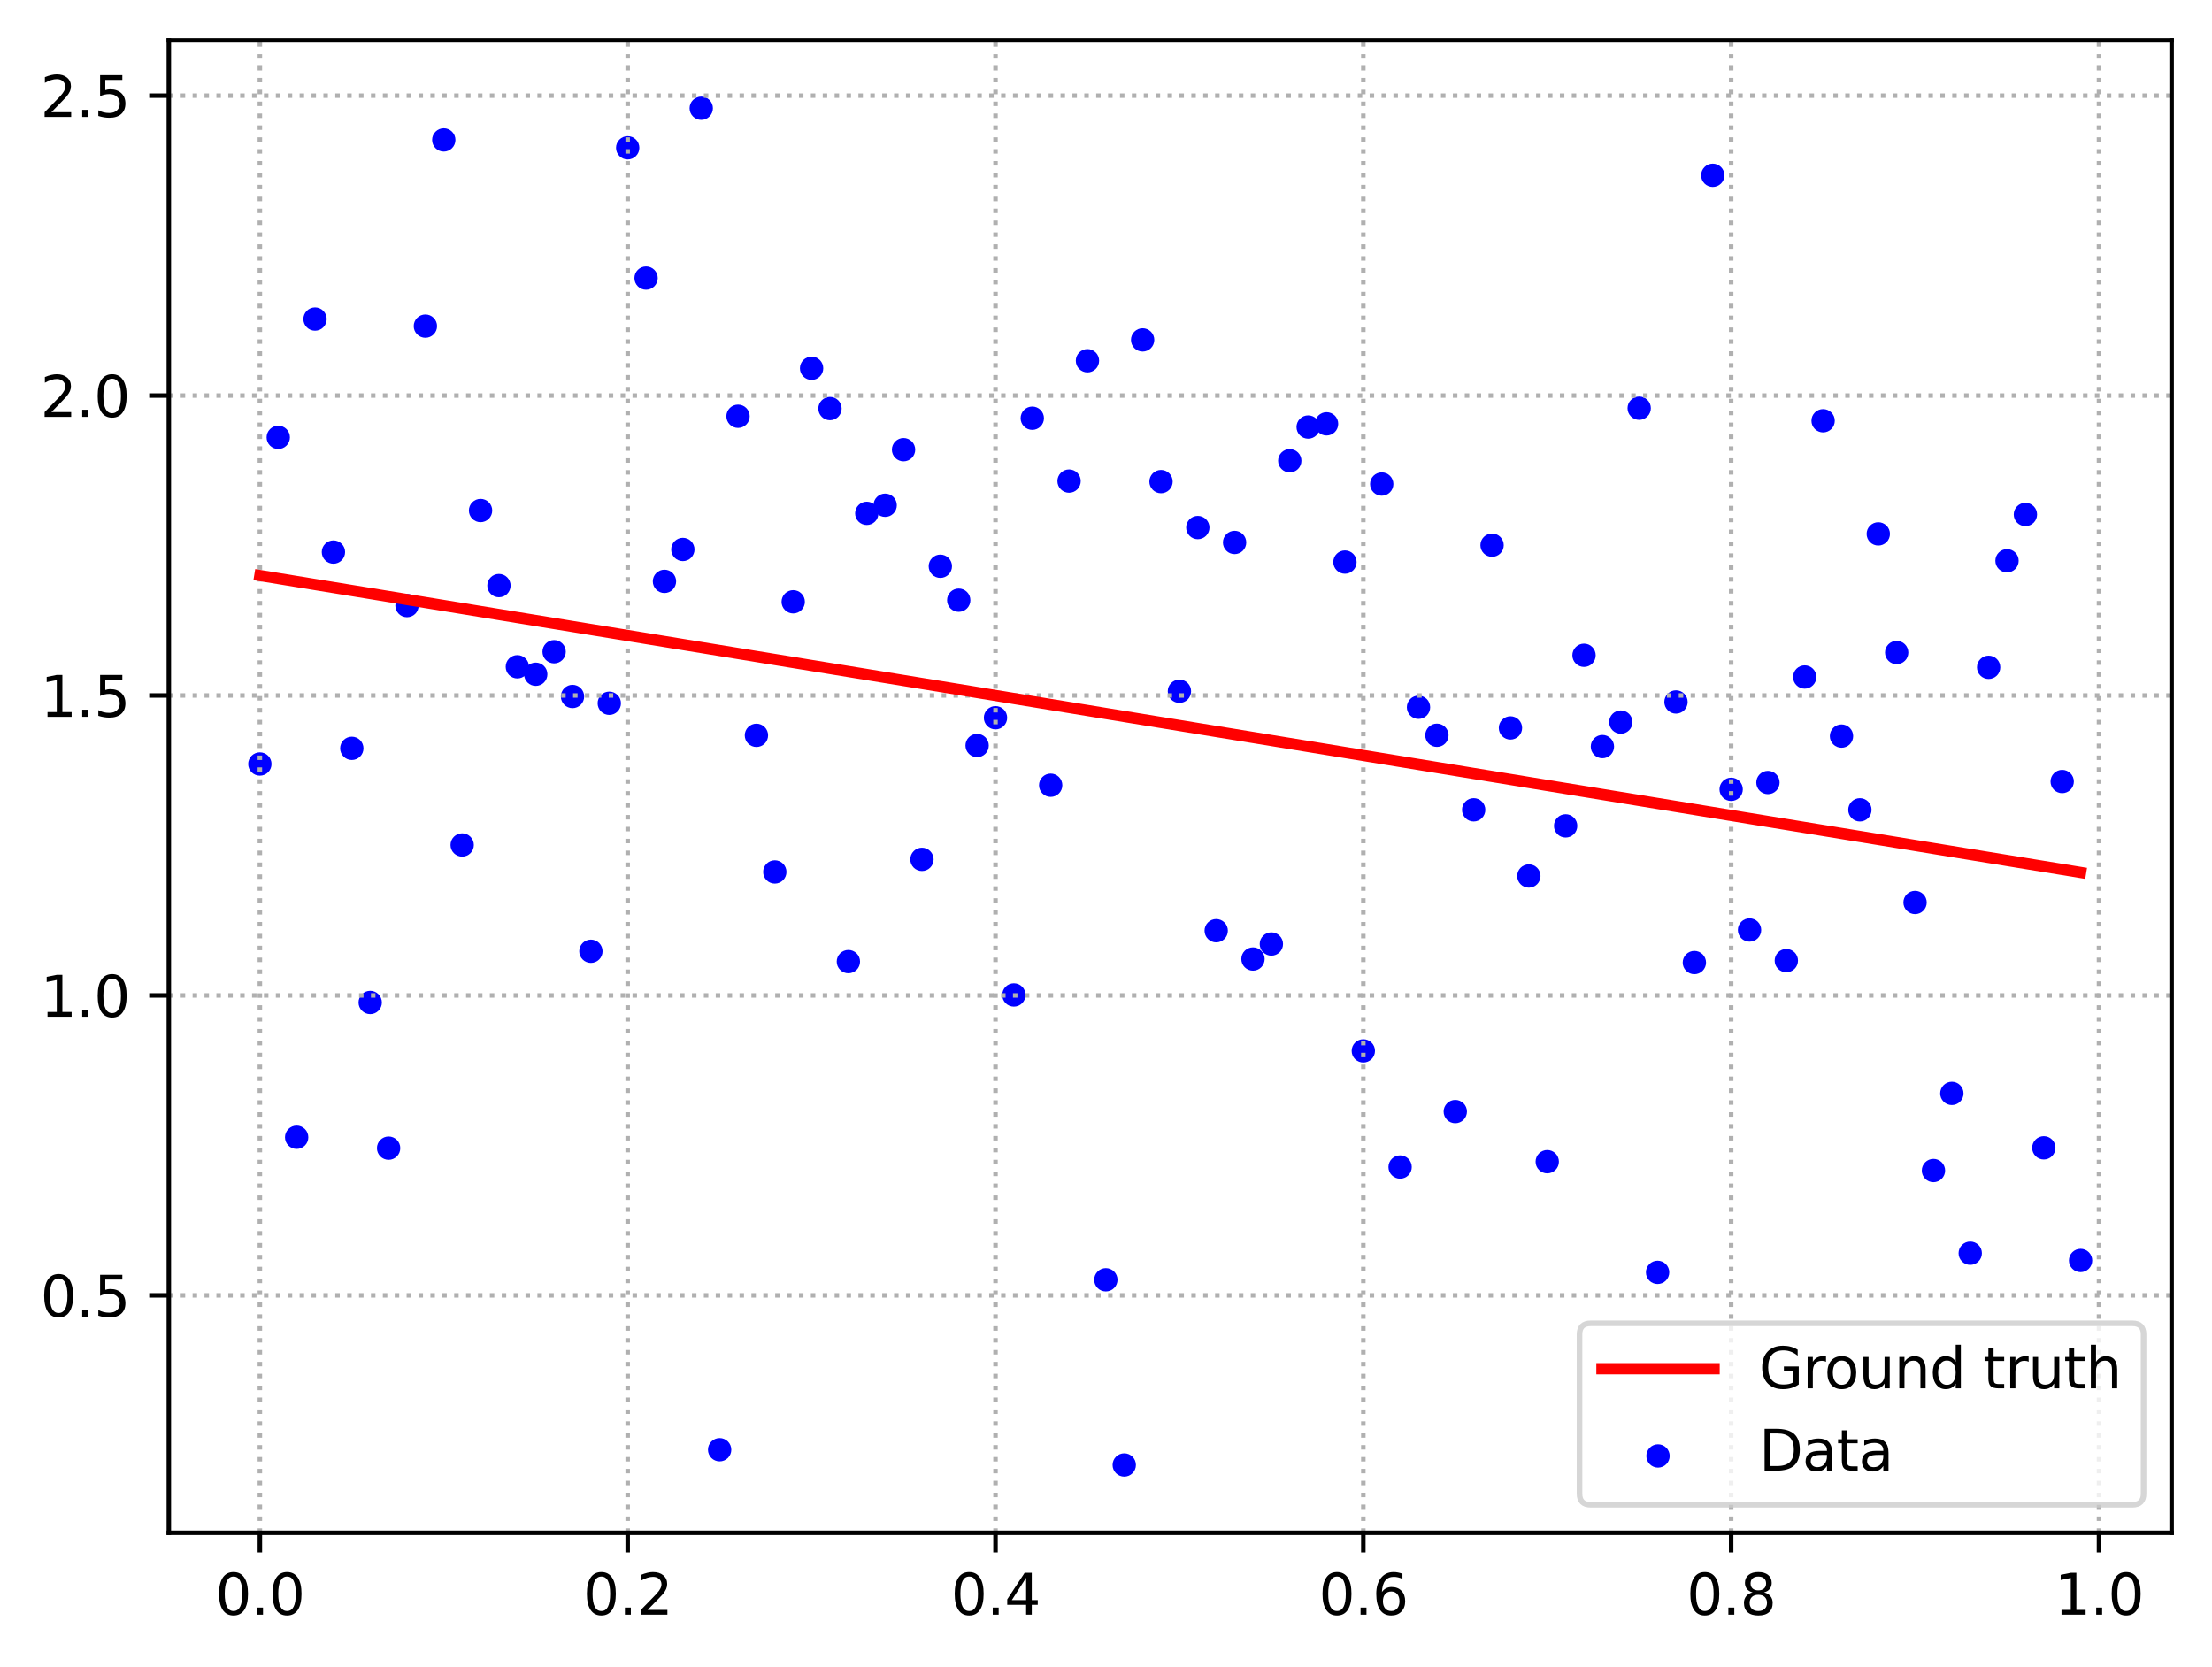 <?xml version="1.0" encoding="utf-8" standalone="no"?>
<!DOCTYPE svg PUBLIC "-//W3C//DTD SVG 1.1//EN"
  "http://www.w3.org/Graphics/SVG/1.1/DTD/svg11.dtd">
<svg xmlns:xlink="http://www.w3.org/1999/xlink" width="394.423pt" height="297.19pt" viewBox="0 0 394.423 297.19" xmlns="http://www.w3.org/2000/svg" version="1.1">
 <defs>
  <style type="text/css">*{stroke-linejoin: round; stroke-linecap: butt}</style>
 </defs>
 <g id="figure_1">
  <g id="patch_1">
   <path d="M 0 297.19 
L 394.423 297.19 
L 394.423 0 
L 0 0 
z
" style="fill: #ffffff"/>
  </g>
  <g id="axes_1">
   <g id="patch_2">
    <path d="M 30.103 273.312 
L 387.223 273.312 
L 387.223 7.2 
L 30.103 7.2 
z
" style="fill: #ffffff"/>
   </g>
   <g id="PathCollection_1">
    <defs>
     <path id="m558e3246c9" d="M 0 1.581 
C 0.419 1.581 0.822 1.415 1.118 1.118 
C 1.415 0.822 1.581 0.419 1.581 0 
C 1.581 -0.419 1.415 -0.822 1.118 -1.118 
C 0.822 -1.415 0.419 -1.581 0 -1.581 
C -0.419 -1.581 -0.822 -1.415 -1.118 -1.118 
C -1.415 -0.822 -1.581 -0.419 -1.581 0 
C -1.581 0.419 -1.415 0.822 -1.118 1.118 
C -0.822 1.415 -0.419 1.581 0 1.581 
z
" style="stroke: #0000ff"/>
    </defs>
    <g clip-path="url(#pc05d61a9bf)">
     <use xlink:href="#m558e3246c9" x="46.336" y="136.226" style="fill: #0000ff; stroke: #0000ff"/>
     <use xlink:href="#m558e3246c9" x="49.615" y="77.987" style="fill: #0000ff; stroke: #0000ff"/>
     <use xlink:href="#m558e3246c9" x="52.895" y="202.782" style="fill: #0000ff; stroke: #0000ff"/>
     <use xlink:href="#m558e3246c9" x="56.174" y="56.889" style="fill: #0000ff; stroke: #0000ff"/>
     <use xlink:href="#m558e3246c9" x="59.453" y="98.437" style="fill: #0000ff; stroke: #0000ff"/>
     <use xlink:href="#m558e3246c9" x="62.733" y="133.432" style="fill: #0000ff; stroke: #0000ff"/>
     <use xlink:href="#m558e3246c9" x="66.012" y="178.747" style="fill: #0000ff; stroke: #0000ff"/>
     <use xlink:href="#m558e3246c9" x="69.291" y="204.722" style="fill: #0000ff; stroke: #0000ff"/>
     <use xlink:href="#m558e3246c9" x="72.571" y="107.978" style="fill: #0000ff; stroke: #0000ff"/>
     <use xlink:href="#m558e3246c9" x="75.85" y="58.149" style="fill: #0000ff; stroke: #0000ff"/>
     <use xlink:href="#m558e3246c9" x="79.129" y="24.945" style="fill: #0000ff; stroke: #0000ff"/>
     <use xlink:href="#m558e3246c9" x="82.409" y="150.662" style="fill: #0000ff; stroke: #0000ff"/>
     <use xlink:href="#m558e3246c9" x="85.688" y="91.03" style="fill: #0000ff; stroke: #0000ff"/>
     <use xlink:href="#m558e3246c9" x="88.967" y="104.414" style="fill: #0000ff; stroke: #0000ff"/>
     <use xlink:href="#m558e3246c9" x="92.247" y="118.89" style="fill: #0000ff; stroke: #0000ff"/>
     <use xlink:href="#m558e3246c9" x="95.526" y="120.222" style="fill: #0000ff; stroke: #0000ff"/>
     <use xlink:href="#m558e3246c9" x="98.805" y="116.208" style="fill: #0000ff; stroke: #0000ff"/>
     <use xlink:href="#m558e3246c9" x="102.085" y="124.187" style="fill: #0000ff; stroke: #0000ff"/>
     <use xlink:href="#m558e3246c9" x="105.364" y="169.615" style="fill: #0000ff; stroke: #0000ff"/>
     <use xlink:href="#m558e3246c9" x="108.643" y="125.393" style="fill: #0000ff; stroke: #0000ff"/>
     <use xlink:href="#m558e3246c9" x="111.923" y="26.352" style="fill: #0000ff; stroke: #0000ff"/>
     <use xlink:href="#m558e3246c9" x="115.202" y="49.578" style="fill: #0000ff; stroke: #0000ff"/>
     <use xlink:href="#m558e3246c9" x="118.481" y="103.66" style="fill: #0000ff; stroke: #0000ff"/>
     <use xlink:href="#m558e3246c9" x="121.761" y="97.974" style="fill: #0000ff; stroke: #0000ff"/>
     <use xlink:href="#m558e3246c9" x="125.04" y="19.296" style="fill: #0000ff; stroke: #0000ff"/>
     <use xlink:href="#m558e3246c9" x="128.319" y="258.496" style="fill: #0000ff; stroke: #0000ff"/>
     <use xlink:href="#m558e3246c9" x="131.599" y="74.226" style="fill: #0000ff; stroke: #0000ff"/>
     <use xlink:href="#m558e3246c9" x="134.878" y="131.115" style="fill: #0000ff; stroke: #0000ff"/>
     <use xlink:href="#m558e3246c9" x="138.157" y="155.472" style="fill: #0000ff; stroke: #0000ff"/>
     <use xlink:href="#m558e3246c9" x="141.437" y="107.303" style="fill: #0000ff; stroke: #0000ff"/>
     <use xlink:href="#m558e3246c9" x="144.716" y="65.666" style="fill: #0000ff; stroke: #0000ff"/>
     <use xlink:href="#m558e3246c9" x="147.995" y="72.851" style="fill: #0000ff; stroke: #0000ff"/>
     <use xlink:href="#m558e3246c9" x="151.275" y="171.461" style="fill: #0000ff; stroke: #0000ff"/>
     <use xlink:href="#m558e3246c9" x="154.554" y="91.532" style="fill: #0000ff; stroke: #0000ff"/>
     <use xlink:href="#m558e3246c9" x="157.833" y="90.09" style="fill: #0000ff; stroke: #0000ff"/>
     <use xlink:href="#m558e3246c9" x="161.113" y="80.183" style="fill: #0000ff; stroke: #0000ff"/>
     <use xlink:href="#m558e3246c9" x="164.392" y="153.229" style="fill: #0000ff; stroke: #0000ff"/>
     <use xlink:href="#m558e3246c9" x="167.671" y="100.968" style="fill: #0000ff; stroke: #0000ff"/>
     <use xlink:href="#m558e3246c9" x="170.951" y="107.018" style="fill: #0000ff; stroke: #0000ff"/>
     <use xlink:href="#m558e3246c9" x="174.23" y="132.931" style="fill: #0000ff; stroke: #0000ff"/>
     <use xlink:href="#m558e3246c9" x="177.509" y="127.976" style="fill: #0000ff; stroke: #0000ff"/>
     <use xlink:href="#m558e3246c9" x="180.789" y="177.405" style="fill: #0000ff; stroke: #0000ff"/>
     <use xlink:href="#m558e3246c9" x="184.068" y="74.571" style="fill: #0000ff; stroke: #0000ff"/>
     <use xlink:href="#m558e3246c9" x="187.347" y="140.011" style="fill: #0000ff; stroke: #0000ff"/>
     <use xlink:href="#m558e3246c9" x="190.627" y="85.783" style="fill: #0000ff; stroke: #0000ff"/>
     <use xlink:href="#m558e3246c9" x="193.906" y="64.32" style="fill: #0000ff; stroke: #0000ff"/>
     <use xlink:href="#m558e3246c9" x="197.185" y="228.196" style="fill: #0000ff; stroke: #0000ff"/>
     <use xlink:href="#m558e3246c9" x="200.465" y="261.216" style="fill: #0000ff; stroke: #0000ff"/>
     <use xlink:href="#m558e3246c9" x="203.744" y="60.607" style="fill: #0000ff; stroke: #0000ff"/>
     <use xlink:href="#m558e3246c9" x="207.023" y="85.874" style="fill: #0000ff; stroke: #0000ff"/>
     <use xlink:href="#m558e3246c9" x="210.303" y="123.255" style="fill: #0000ff; stroke: #0000ff"/>
     <use xlink:href="#m558e3246c9" x="213.582" y="94.066" style="fill: #0000ff; stroke: #0000ff"/>
     <use xlink:href="#m558e3246c9" x="216.861" y="165.949" style="fill: #0000ff; stroke: #0000ff"/>
     <use xlink:href="#m558e3246c9" x="220.141" y="96.725" style="fill: #0000ff; stroke: #0000ff"/>
     <use xlink:href="#m558e3246c9" x="223.42" y="170.999" style="fill: #0000ff; stroke: #0000ff"/>
     <use xlink:href="#m558e3246c9" x="226.699" y="168.323" style="fill: #0000ff; stroke: #0000ff"/>
     <use xlink:href="#m558e3246c9" x="229.979" y="82.157" style="fill: #0000ff; stroke: #0000ff"/>
     <use xlink:href="#m558e3246c9" x="233.258" y="76.148" style="fill: #0000ff; stroke: #0000ff"/>
     <use xlink:href="#m558e3246c9" x="236.538" y="75.576" style="fill: #0000ff; stroke: #0000ff"/>
     <use xlink:href="#m558e3246c9" x="239.817" y="100.223" style="fill: #0000ff; stroke: #0000ff"/>
     <use xlink:href="#m558e3246c9" x="243.096" y="187.376" style="fill: #0000ff; stroke: #0000ff"/>
     <use xlink:href="#m558e3246c9" x="246.376" y="86.311" style="fill: #0000ff; stroke: #0000ff"/>
     <use xlink:href="#m558e3246c9" x="249.655" y="208.087" style="fill: #0000ff; stroke: #0000ff"/>
     <use xlink:href="#m558e3246c9" x="252.934" y="126.107" style="fill: #0000ff; stroke: #0000ff"/>
     <use xlink:href="#m558e3246c9" x="256.214" y="131.102" style="fill: #0000ff; stroke: #0000ff"/>
     <use xlink:href="#m558e3246c9" x="259.493" y="198.201" style="fill: #0000ff; stroke: #0000ff"/>
     <use xlink:href="#m558e3246c9" x="262.772" y="144.395" style="fill: #0000ff; stroke: #0000ff"/>
     <use xlink:href="#m558e3246c9" x="266.052" y="97.21" style="fill: #0000ff; stroke: #0000ff"/>
     <use xlink:href="#m558e3246c9" x="269.331" y="129.793" style="fill: #0000ff; stroke: #0000ff"/>
     <use xlink:href="#m558e3246c9" x="272.61" y="156.195" style="fill: #0000ff; stroke: #0000ff"/>
     <use xlink:href="#m558e3246c9" x="275.89" y="207.134" style="fill: #0000ff; stroke: #0000ff"/>
     <use xlink:href="#m558e3246c9" x="279.169" y="147.259" style="fill: #0000ff; stroke: #0000ff"/>
     <use xlink:href="#m558e3246c9" x="282.448" y="116.841" style="fill: #0000ff; stroke: #0000ff"/>
     <use xlink:href="#m558e3246c9" x="285.728" y="133.123" style="fill: #0000ff; stroke: #0000ff"/>
     <use xlink:href="#m558e3246c9" x="289.007" y="128.751" style="fill: #0000ff; stroke: #0000ff"/>
     <use xlink:href="#m558e3246c9" x="292.286" y="72.787" style="fill: #0000ff; stroke: #0000ff"/>
     <use xlink:href="#m558e3246c9" x="295.566" y="226.87" style="fill: #0000ff; stroke: #0000ff"/>
     <use xlink:href="#m558e3246c9" x="298.845" y="125.162" style="fill: #0000ff; stroke: #0000ff"/>
     <use xlink:href="#m558e3246c9" x="302.124" y="171.63" style="fill: #0000ff; stroke: #0000ff"/>
     <use xlink:href="#m558e3246c9" x="305.404" y="31.25" style="fill: #0000ff; stroke: #0000ff"/>
     <use xlink:href="#m558e3246c9" x="308.683" y="140.743" style="fill: #0000ff; stroke: #0000ff"/>
     <use xlink:href="#m558e3246c9" x="311.962" y="165.823" style="fill: #0000ff; stroke: #0000ff"/>
     <use xlink:href="#m558e3246c9" x="315.242" y="139.528" style="fill: #0000ff; stroke: #0000ff"/>
     <use xlink:href="#m558e3246c9" x="318.521" y="171.285" style="fill: #0000ff; stroke: #0000ff"/>
     <use xlink:href="#m558e3246c9" x="321.8" y="120.714" style="fill: #0000ff; stroke: #0000ff"/>
     <use xlink:href="#m558e3246c9" x="325.08" y="75.024" style="fill: #0000ff; stroke: #0000ff"/>
     <use xlink:href="#m558e3246c9" x="328.359" y="131.25" style="fill: #0000ff; stroke: #0000ff"/>
     <use xlink:href="#m558e3246c9" x="331.638" y="144.398" style="fill: #0000ff; stroke: #0000ff"/>
     <use xlink:href="#m558e3246c9" x="334.918" y="95.197" style="fill: #0000ff; stroke: #0000ff"/>
     <use xlink:href="#m558e3246c9" x="338.197" y="116.35" style="fill: #0000ff; stroke: #0000ff"/>
     <use xlink:href="#m558e3246c9" x="341.476" y="160.916" style="fill: #0000ff; stroke: #0000ff"/>
     <use xlink:href="#m558e3246c9" x="344.756" y="208.712" style="fill: #0000ff; stroke: #0000ff"/>
     <use xlink:href="#m558e3246c9" x="348.035" y="194.958" style="fill: #0000ff; stroke: #0000ff"/>
     <use xlink:href="#m558e3246c9" x="351.314" y="223.456" style="fill: #0000ff; stroke: #0000ff"/>
     <use xlink:href="#m558e3246c9" x="354.594" y="118.987" style="fill: #0000ff; stroke: #0000ff"/>
     <use xlink:href="#m558e3246c9" x="357.873" y="99.989" style="fill: #0000ff; stroke: #0000ff"/>
     <use xlink:href="#m558e3246c9" x="361.152" y="91.734" style="fill: #0000ff; stroke: #0000ff"/>
     <use xlink:href="#m558e3246c9" x="364.432" y="204.665" style="fill: #0000ff; stroke: #0000ff"/>
     <use xlink:href="#m558e3246c9" x="367.711" y="139.35" style="fill: #0000ff; stroke: #0000ff"/>
     <use xlink:href="#m558e3246c9" x="370.99" y="224.754" style="fill: #0000ff; stroke: #0000ff"/>
    </g>
   </g>
   <g id="matplotlib.axis_1">
    <g id="xtick_1">
     <g id="line2d_1">
      <path d="M 46.336 273.312 
L 46.336 7.2 
" clip-path="url(#pc05d61a9bf)" style="fill: none; stroke-dasharray: 0.8,1.32; stroke-dashoffset: 0; stroke: #b0b0b0; stroke-width: 0.8"/>
     </g>
     <g id="line2d_2">
      <defs>
       <path id="m4ce491b5f7" d="M 0 0 
L 0 3.5 
" style="stroke: #000000; stroke-width: 0.8"/>
      </defs>
      <g>
       <use xlink:href="#m4ce491b5f7" x="46.336" y="273.312" style="stroke: #000000; stroke-width: 0.8"/>
      </g>
     </g>
     <g id="text_1">
      <!-- 0.0 -->
      <g transform="translate(38.384 287.91) scale(0.1 -0.1)">
       <defs>
        <path id="DejaVuSans-30" d="M 2034 4250 
Q 1547 4250 1301 3770 
Q 1056 3291 1056 2328 
Q 1056 1369 1301 889 
Q 1547 409 2034 409 
Q 2525 409 2770 889 
Q 3016 1369 3016 2328 
Q 3016 3291 2770 3770 
Q 2525 4250 2034 4250 
z
M 2034 4750 
Q 2819 4750 3233 4129 
Q 3647 3509 3647 2328 
Q 3647 1150 3233 529 
Q 2819 -91 2034 -91 
Q 1250 -91 836 529 
Q 422 1150 422 2328 
Q 422 3509 836 4129 
Q 1250 4750 2034 4750 
z
" transform="scale(0.016)"/>
        <path id="DejaVuSans-2e" d="M 684 794 
L 1344 794 
L 1344 0 
L 684 0 
L 684 794 
z
" transform="scale(0.016)"/>
       </defs>
       <use xlink:href="#DejaVuSans-30"/>
       <use xlink:href="#DejaVuSans-2e" x="63.623"/>
       <use xlink:href="#DejaVuSans-30" x="95.41"/>
      </g>
     </g>
    </g>
    <g id="xtick_2">
     <g id="line2d_3">
      <path d="M 111.923 273.312 
L 111.923 7.2 
" clip-path="url(#pc05d61a9bf)" style="fill: none; stroke-dasharray: 0.8,1.32; stroke-dashoffset: 0; stroke: #b0b0b0; stroke-width: 0.8"/>
     </g>
     <g id="line2d_4">
      <g>
       <use xlink:href="#m4ce491b5f7" x="111.923" y="273.312" style="stroke: #000000; stroke-width: 0.8"/>
      </g>
     </g>
     <g id="text_2">
      <!-- 0.2 -->
      <g transform="translate(103.971 287.91) scale(0.1 -0.1)">
       <defs>
        <path id="DejaVuSans-32" d="M 1228 531 
L 3431 531 
L 3431 0 
L 469 0 
L 469 531 
Q 828 903 1448 1529 
Q 2069 2156 2228 2338 
Q 2531 2678 2651 2914 
Q 2772 3150 2772 3378 
Q 2772 3750 2511 3984 
Q 2250 4219 1831 4219 
Q 1534 4219 1204 4116 
Q 875 4013 500 3803 
L 500 4441 
Q 881 4594 1212 4672 
Q 1544 4750 1819 4750 
Q 2544 4750 2975 4387 
Q 3406 4025 3406 3419 
Q 3406 3131 3298 2873 
Q 3191 2616 2906 2266 
Q 2828 2175 2409 1742 
Q 1991 1309 1228 531 
z
" transform="scale(0.016)"/>
       </defs>
       <use xlink:href="#DejaVuSans-30"/>
       <use xlink:href="#DejaVuSans-2e" x="63.623"/>
       <use xlink:href="#DejaVuSans-32" x="95.41"/>
      </g>
     </g>
    </g>
    <g id="xtick_3">
     <g id="line2d_5">
      <path d="M 177.509 273.312 
L 177.509 7.2 
" clip-path="url(#pc05d61a9bf)" style="fill: none; stroke-dasharray: 0.8,1.32; stroke-dashoffset: 0; stroke: #b0b0b0; stroke-width: 0.8"/>
     </g>
     <g id="line2d_6">
      <g>
       <use xlink:href="#m4ce491b5f7" x="177.509" y="273.312" style="stroke: #000000; stroke-width: 0.8"/>
      </g>
     </g>
     <g id="text_3">
      <!-- 0.4 -->
      <g transform="translate(169.558 287.91) scale(0.1 -0.1)">
       <defs>
        <path id="DejaVuSans-34" d="M 2419 4116 
L 825 1625 
L 2419 1625 
L 2419 4116 
z
M 2253 4666 
L 3047 4666 
L 3047 1625 
L 3713 1625 
L 3713 1100 
L 3047 1100 
L 3047 0 
L 2419 0 
L 2419 1100 
L 313 1100 
L 313 1709 
L 2253 4666 
z
" transform="scale(0.016)"/>
       </defs>
       <use xlink:href="#DejaVuSans-30"/>
       <use xlink:href="#DejaVuSans-2e" x="63.623"/>
       <use xlink:href="#DejaVuSans-34" x="95.41"/>
      </g>
     </g>
    </g>
    <g id="xtick_4">
     <g id="line2d_7">
      <path d="M 243.096 273.312 
L 243.096 7.2 
" clip-path="url(#pc05d61a9bf)" style="fill: none; stroke-dasharray: 0.8,1.32; stroke-dashoffset: 0; stroke: #b0b0b0; stroke-width: 0.8"/>
     </g>
     <g id="line2d_8">
      <g>
       <use xlink:href="#m4ce491b5f7" x="243.096" y="273.312" style="stroke: #000000; stroke-width: 0.8"/>
      </g>
     </g>
     <g id="text_4">
      <!-- 0.6 -->
      <g transform="translate(235.145 287.91) scale(0.1 -0.1)">
       <defs>
        <path id="DejaVuSans-36" d="M 2113 2584 
Q 1688 2584 1439 2293 
Q 1191 2003 1191 1497 
Q 1191 994 1439 701 
Q 1688 409 2113 409 
Q 2538 409 2786 701 
Q 3034 994 3034 1497 
Q 3034 2003 2786 2293 
Q 2538 2584 2113 2584 
z
M 3366 4563 
L 3366 3988 
Q 3128 4100 2886 4159 
Q 2644 4219 2406 4219 
Q 1781 4219 1451 3797 
Q 1122 3375 1075 2522 
Q 1259 2794 1537 2939 
Q 1816 3084 2150 3084 
Q 2853 3084 3261 2657 
Q 3669 2231 3669 1497 
Q 3669 778 3244 343 
Q 2819 -91 2113 -91 
Q 1303 -91 875 529 
Q 447 1150 447 2328 
Q 447 3434 972 4092 
Q 1497 4750 2381 4750 
Q 2619 4750 2861 4703 
Q 3103 4656 3366 4563 
z
" transform="scale(0.016)"/>
       </defs>
       <use xlink:href="#DejaVuSans-30"/>
       <use xlink:href="#DejaVuSans-2e" x="63.623"/>
       <use xlink:href="#DejaVuSans-36" x="95.41"/>
      </g>
     </g>
    </g>
    <g id="xtick_5">
     <g id="line2d_9">
      <path d="M 308.683 273.312 
L 308.683 7.2 
" clip-path="url(#pc05d61a9bf)" style="fill: none; stroke-dasharray: 0.8,1.32; stroke-dashoffset: 0; stroke: #b0b0b0; stroke-width: 0.8"/>
     </g>
     <g id="line2d_10">
      <g>
       <use xlink:href="#m4ce491b5f7" x="308.683" y="273.312" style="stroke: #000000; stroke-width: 0.8"/>
      </g>
     </g>
     <g id="text_5">
      <!-- 0.8 -->
      <g transform="translate(300.731 287.91) scale(0.1 -0.1)">
       <defs>
        <path id="DejaVuSans-38" d="M 2034 2216 
Q 1584 2216 1326 1975 
Q 1069 1734 1069 1313 
Q 1069 891 1326 650 
Q 1584 409 2034 409 
Q 2484 409 2743 651 
Q 3003 894 3003 1313 
Q 3003 1734 2745 1975 
Q 2488 2216 2034 2216 
z
M 1403 2484 
Q 997 2584 770 2862 
Q 544 3141 544 3541 
Q 544 4100 942 4425 
Q 1341 4750 2034 4750 
Q 2731 4750 3128 4425 
Q 3525 4100 3525 3541 
Q 3525 3141 3298 2862 
Q 3072 2584 2669 2484 
Q 3125 2378 3379 2068 
Q 3634 1759 3634 1313 
Q 3634 634 3220 271 
Q 2806 -91 2034 -91 
Q 1263 -91 848 271 
Q 434 634 434 1313 
Q 434 1759 690 2068 
Q 947 2378 1403 2484 
z
M 1172 3481 
Q 1172 3119 1398 2916 
Q 1625 2713 2034 2713 
Q 2441 2713 2670 2916 
Q 2900 3119 2900 3481 
Q 2900 3844 2670 4047 
Q 2441 4250 2034 4250 
Q 1625 4250 1398 4047 
Q 1172 3844 1172 3481 
z
" transform="scale(0.016)"/>
       </defs>
       <use xlink:href="#DejaVuSans-30"/>
       <use xlink:href="#DejaVuSans-2e" x="63.623"/>
       <use xlink:href="#DejaVuSans-38" x="95.41"/>
      </g>
     </g>
    </g>
    <g id="xtick_6">
     <g id="line2d_11">
      <path d="M 374.27 273.312 
L 374.27 7.2 
" clip-path="url(#pc05d61a9bf)" style="fill: none; stroke-dasharray: 0.8,1.32; stroke-dashoffset: 0; stroke: #b0b0b0; stroke-width: 0.8"/>
     </g>
     <g id="line2d_12">
      <g>
       <use xlink:href="#m4ce491b5f7" x="374.27" y="273.312" style="stroke: #000000; stroke-width: 0.8"/>
      </g>
     </g>
     <g id="text_6">
      <!-- 1.0 -->
      <g transform="translate(366.318 287.91) scale(0.1 -0.1)">
       <defs>
        <path id="DejaVuSans-31" d="M 794 531 
L 1825 531 
L 1825 4091 
L 703 3866 
L 703 4441 
L 1819 4666 
L 2450 4666 
L 2450 531 
L 3481 531 
L 3481 0 
L 794 0 
L 794 531 
z
" transform="scale(0.016)"/>
       </defs>
       <use xlink:href="#DejaVuSans-31"/>
       <use xlink:href="#DejaVuSans-2e" x="63.623"/>
       <use xlink:href="#DejaVuSans-30" x="95.41"/>
      </g>
     </g>
    </g>
   </g>
   <g id="matplotlib.axis_2">
    <g id="ytick_1">
     <g id="line2d_13">
      <path d="M 30.103 230.969 
L 387.223 230.969 
" clip-path="url(#pc05d61a9bf)" style="fill: none; stroke-dasharray: 0.8,1.32; stroke-dashoffset: 0; stroke: #b0b0b0; stroke-width: 0.8"/>
     </g>
     <g id="line2d_14">
      <defs>
       <path id="m5b8b15f718" d="M 0 0 
L -3.5 0 
" style="stroke: #000000; stroke-width: 0.8"/>
      </defs>
      <g>
       <use xlink:href="#m5b8b15f718" x="30.103" y="230.969" style="stroke: #000000; stroke-width: 0.8"/>
      </g>
     </g>
     <g id="text_7">
      <!-- 0.5 -->
      <g transform="translate(7.2 234.768) scale(0.1 -0.1)">
       <defs>
        <path id="DejaVuSans-35" d="M 691 4666 
L 3169 4666 
L 3169 4134 
L 1269 4134 
L 1269 2991 
Q 1406 3038 1543 3061 
Q 1681 3084 1819 3084 
Q 2600 3084 3056 2656 
Q 3513 2228 3513 1497 
Q 3513 744 3044 326 
Q 2575 -91 1722 -91 
Q 1428 -91 1123 -41 
Q 819 9 494 109 
L 494 744 
Q 775 591 1075 516 
Q 1375 441 1709 441 
Q 2250 441 2565 725 
Q 2881 1009 2881 1497 
Q 2881 1984 2565 2268 
Q 2250 2553 1709 2553 
Q 1456 2553 1204 2497 
Q 953 2441 691 2322 
L 691 4666 
z
" transform="scale(0.016)"/>
       </defs>
       <use xlink:href="#DejaVuSans-30"/>
       <use xlink:href="#DejaVuSans-2e" x="63.623"/>
       <use xlink:href="#DejaVuSans-35" x="95.41"/>
      </g>
     </g>
    </g>
    <g id="ytick_2">
     <g id="line2d_15">
      <path d="M 30.103 177.489 
L 387.223 177.489 
" clip-path="url(#pc05d61a9bf)" style="fill: none; stroke-dasharray: 0.8,1.32; stroke-dashoffset: 0; stroke: #b0b0b0; stroke-width: 0.8"/>
     </g>
     <g id="line2d_16">
      <g>
       <use xlink:href="#m5b8b15f718" x="30.103" y="177.489" style="stroke: #000000; stroke-width: 0.8"/>
      </g>
     </g>
     <g id="text_8">
      <!-- 1.0 -->
      <g transform="translate(7.2 181.289) scale(0.1 -0.1)">
       <use xlink:href="#DejaVuSans-31"/>
       <use xlink:href="#DejaVuSans-2e" x="63.623"/>
       <use xlink:href="#DejaVuSans-30" x="95.41"/>
      </g>
     </g>
    </g>
    <g id="ytick_3">
     <g id="line2d_17">
      <path d="M 30.103 124.01 
L 387.223 124.01 
" clip-path="url(#pc05d61a9bf)" style="fill: none; stroke-dasharray: 0.8,1.32; stroke-dashoffset: 0; stroke: #b0b0b0; stroke-width: 0.8"/>
     </g>
     <g id="line2d_18">
      <g>
       <use xlink:href="#m5b8b15f718" x="30.103" y="124.01" style="stroke: #000000; stroke-width: 0.8"/>
      </g>
     </g>
     <g id="text_9">
      <!-- 1.5 -->
      <g transform="translate(7.2 127.809) scale(0.1 -0.1)">
       <use xlink:href="#DejaVuSans-31"/>
       <use xlink:href="#DejaVuSans-2e" x="63.623"/>
       <use xlink:href="#DejaVuSans-35" x="95.41"/>
      </g>
     </g>
    </g>
    <g id="ytick_4">
     <g id="line2d_19">
      <path d="M 30.103 70.531 
L 387.223 70.531 
" clip-path="url(#pc05d61a9bf)" style="fill: none; stroke-dasharray: 0.8,1.32; stroke-dashoffset: 0; stroke: #b0b0b0; stroke-width: 0.8"/>
     </g>
     <g id="line2d_20">
      <g>
       <use xlink:href="#m5b8b15f718" x="30.103" y="70.531" style="stroke: #000000; stroke-width: 0.8"/>
      </g>
     </g>
     <g id="text_10">
      <!-- 2.0 -->
      <g transform="translate(7.2 74.33) scale(0.1 -0.1)">
       <use xlink:href="#DejaVuSans-32"/>
       <use xlink:href="#DejaVuSans-2e" x="63.623"/>
       <use xlink:href="#DejaVuSans-30" x="95.41"/>
      </g>
     </g>
    </g>
    <g id="ytick_5">
     <g id="line2d_21">
      <path d="M 30.103 17.051 
L 387.223 17.051 
" clip-path="url(#pc05d61a9bf)" style="fill: none; stroke-dasharray: 0.8,1.32; stroke-dashoffset: 0; stroke: #b0b0b0; stroke-width: 0.8"/>
     </g>
     <g id="line2d_22">
      <g>
       <use xlink:href="#m5b8b15f718" x="30.103" y="17.051" style="stroke: #000000; stroke-width: 0.8"/>
      </g>
     </g>
     <g id="text_11">
      <!-- 2.5 -->
      <g transform="translate(7.2 20.851) scale(0.1 -0.1)">
       <use xlink:href="#DejaVuSans-32"/>
       <use xlink:href="#DejaVuSans-2e" x="63.623"/>
       <use xlink:href="#DejaVuSans-35" x="95.41"/>
      </g>
     </g>
    </g>
   </g>
   <g id="line2d_23">
    <path d="M 46.336 102.618 
L 49.615 103.153 
L 52.895 103.688 
L 56.174 104.223 
L 59.453 104.757 
L 62.733 105.292 
L 66.012 105.827 
L 69.291 106.362 
L 72.571 106.897 
L 75.85 107.431 
L 79.129 107.966 
L 82.409 108.501 
L 85.688 109.036 
L 88.967 109.571 
L 92.247 110.105 
L 95.526 110.64 
L 98.805 111.175 
L 102.085 111.71 
L 105.364 112.245 
L 108.643 112.779 
L 111.923 113.314 
L 115.202 113.849 
L 118.481 114.384 
L 121.761 114.919 
L 125.04 115.453 
L 128.319 115.988 
L 131.599 116.523 
L 134.878 117.058 
L 138.157 117.593 
L 141.437 118.127 
L 144.716 118.662 
L 147.995 119.197 
L 151.275 119.732 
L 154.554 120.266 
L 157.833 120.801 
L 161.113 121.336 
L 164.392 121.871 
L 167.671 122.406 
L 170.951 122.94 
L 174.23 123.475 
L 177.509 124.01 
L 180.789 124.545 
L 184.068 125.08 
L 187.347 125.614 
L 190.627 126.149 
L 193.906 126.684 
L 197.185 127.219 
L 200.465 127.754 
L 203.744 128.288 
L 207.023 128.823 
L 210.303 129.358 
L 213.582 129.893 
L 216.861 130.428 
L 220.141 130.962 
L 223.42 131.497 
L 226.699 132.032 
L 229.979 132.567 
L 233.258 133.102 
L 236.538 133.636 
L 239.817 134.171 
L 243.096 134.706 
L 246.376 135.241 
L 249.655 135.775 
L 252.934 136.31 
L 256.214 136.845 
L 259.493 137.38 
L 262.772 137.915 
L 266.052 138.449 
L 269.331 138.984 
L 272.61 139.519 
L 275.89 140.054 
L 279.169 140.589 
L 282.448 141.123 
L 285.728 141.658 
L 289.007 142.193 
L 292.286 142.728 
L 295.566 143.263 
L 298.845 143.797 
L 302.124 144.332 
L 305.404 144.867 
L 308.683 145.402 
L 311.962 145.937 
L 315.242 146.471 
L 318.521 147.006 
L 321.8 147.541 
L 325.08 148.076 
L 328.359 148.611 
L 331.638 149.145 
L 334.918 149.68 
L 338.197 150.215 
L 341.476 150.75 
L 344.756 151.285 
L 348.035 151.819 
L 351.314 152.354 
L 354.594 152.889 
L 357.873 153.424 
L 361.152 153.958 
L 364.432 154.493 
L 367.711 155.028 
L 370.99 155.563 
" clip-path="url(#pc05d61a9bf)" style="fill: none; stroke: #ff0000; stroke-width: 2; stroke-linecap: square"/>
   </g>
   <g id="patch_3">
    <path d="M 30.103 273.312 
L 30.103 7.2 
" style="fill: none; stroke: #000000; stroke-width: 0.8; stroke-linejoin: miter; stroke-linecap: square"/>
   </g>
   <g id="patch_4">
    <path d="M 387.223 273.312 
L 387.223 7.2 
" style="fill: none; stroke: #000000; stroke-width: 0.8; stroke-linejoin: miter; stroke-linecap: square"/>
   </g>
   <g id="patch_5">
    <path d="M 30.103 273.312 
L 387.223 273.312 
" style="fill: none; stroke: #000000; stroke-width: 0.8; stroke-linejoin: miter; stroke-linecap: square"/>
   </g>
   <g id="patch_6">
    <path d="M 30.103 7.2 
L 387.223 7.2 
" style="fill: none; stroke: #000000; stroke-width: 0.8; stroke-linejoin: miter; stroke-linecap: square"/>
   </g>
   <g id="legend_1">
    <g id="patch_7">
     <path d="M 283.642 268.312 
L 380.223 268.312 
Q 382.223 268.312 382.223 266.312 
L 382.223 237.956 
Q 382.223 235.956 380.223 235.956 
L 283.642 235.956 
Q 281.642 235.956 281.642 237.956 
L 281.642 266.312 
Q 281.642 268.312 283.642 268.312 
z
" style="fill: #ffffff; opacity: 0.8; stroke: #cccccc; stroke-linejoin: miter"/>
    </g>
    <g id="line2d_24">
     <path d="M 285.642 244.054 
L 295.642 244.054 
L 305.642 244.054 
" style="fill: none; stroke: #ff0000; stroke-width: 2; stroke-linecap: square"/>
    </g>
    <g id="text_12">
     <!-- Ground truth -->
     <g transform="translate(313.642 247.554) scale(0.1 -0.1)">
      <defs>
       <path id="DejaVuSans-47" d="M 3809 666 
L 3809 1919 
L 2778 1919 
L 2778 2438 
L 4434 2438 
L 4434 434 
Q 4069 175 3628 42 
Q 3188 -91 2688 -91 
Q 1594 -91 976 548 
Q 359 1188 359 2328 
Q 359 3472 976 4111 
Q 1594 4750 2688 4750 
Q 3144 4750 3555 4637 
Q 3966 4525 4313 4306 
L 4313 3634 
Q 3963 3931 3569 4081 
Q 3175 4231 2741 4231 
Q 1884 4231 1454 3753 
Q 1025 3275 1025 2328 
Q 1025 1384 1454 906 
Q 1884 428 2741 428 
Q 3075 428 3337 486 
Q 3600 544 3809 666 
z
" transform="scale(0.016)"/>
       <path id="DejaVuSans-72" d="M 2631 2963 
Q 2534 3019 2420 3045 
Q 2306 3072 2169 3072 
Q 1681 3072 1420 2755 
Q 1159 2438 1159 1844 
L 1159 0 
L 581 0 
L 581 3500 
L 1159 3500 
L 1159 2956 
Q 1341 3275 1631 3429 
Q 1922 3584 2338 3584 
Q 2397 3584 2469 3576 
Q 2541 3569 2628 3553 
L 2631 2963 
z
" transform="scale(0.016)"/>
       <path id="DejaVuSans-6f" d="M 1959 3097 
Q 1497 3097 1228 2736 
Q 959 2375 959 1747 
Q 959 1119 1226 758 
Q 1494 397 1959 397 
Q 2419 397 2687 759 
Q 2956 1122 2956 1747 
Q 2956 2369 2687 2733 
Q 2419 3097 1959 3097 
z
M 1959 3584 
Q 2709 3584 3137 3096 
Q 3566 2609 3566 1747 
Q 3566 888 3137 398 
Q 2709 -91 1959 -91 
Q 1206 -91 779 398 
Q 353 888 353 1747 
Q 353 2609 779 3096 
Q 1206 3584 1959 3584 
z
" transform="scale(0.016)"/>
       <path id="DejaVuSans-75" d="M 544 1381 
L 544 3500 
L 1119 3500 
L 1119 1403 
Q 1119 906 1312 657 
Q 1506 409 1894 409 
Q 2359 409 2629 706 
Q 2900 1003 2900 1516 
L 2900 3500 
L 3475 3500 
L 3475 0 
L 2900 0 
L 2900 538 
Q 2691 219 2414 64 
Q 2138 -91 1772 -91 
Q 1169 -91 856 284 
Q 544 659 544 1381 
z
M 1991 3584 
L 1991 3584 
z
" transform="scale(0.016)"/>
       <path id="DejaVuSans-6e" d="M 3513 2113 
L 3513 0 
L 2938 0 
L 2938 2094 
Q 2938 2591 2744 2837 
Q 2550 3084 2163 3084 
Q 1697 3084 1428 2787 
Q 1159 2491 1159 1978 
L 1159 0 
L 581 0 
L 581 3500 
L 1159 3500 
L 1159 2956 
Q 1366 3272 1645 3428 
Q 1925 3584 2291 3584 
Q 2894 3584 3203 3211 
Q 3513 2838 3513 2113 
z
" transform="scale(0.016)"/>
       <path id="DejaVuSans-64" d="M 2906 2969 
L 2906 4863 
L 3481 4863 
L 3481 0 
L 2906 0 
L 2906 525 
Q 2725 213 2448 61 
Q 2172 -91 1784 -91 
Q 1150 -91 751 415 
Q 353 922 353 1747 
Q 353 2572 751 3078 
Q 1150 3584 1784 3584 
Q 2172 3584 2448 3432 
Q 2725 3281 2906 2969 
z
M 947 1747 
Q 947 1113 1208 752 
Q 1469 391 1925 391 
Q 2381 391 2643 752 
Q 2906 1113 2906 1747 
Q 2906 2381 2643 2742 
Q 2381 3103 1925 3103 
Q 1469 3103 1208 2742 
Q 947 2381 947 1747 
z
" transform="scale(0.016)"/>
       <path id="DejaVuSans-20" transform="scale(0.016)"/>
       <path id="DejaVuSans-74" d="M 1172 4494 
L 1172 3500 
L 2356 3500 
L 2356 3053 
L 1172 3053 
L 1172 1153 
Q 1172 725 1289 603 
Q 1406 481 1766 481 
L 2356 481 
L 2356 0 
L 1766 0 
Q 1100 0 847 248 
Q 594 497 594 1153 
L 594 3053 
L 172 3053 
L 172 3500 
L 594 3500 
L 594 4494 
L 1172 4494 
z
" transform="scale(0.016)"/>
       <path id="DejaVuSans-68" d="M 3513 2113 
L 3513 0 
L 2938 0 
L 2938 2094 
Q 2938 2591 2744 2837 
Q 2550 3084 2163 3084 
Q 1697 3084 1428 2787 
Q 1159 2491 1159 1978 
L 1159 0 
L 581 0 
L 581 4863 
L 1159 4863 
L 1159 2956 
Q 1366 3272 1645 3428 
Q 1925 3584 2291 3584 
Q 2894 3584 3203 3211 
Q 3513 2838 3513 2113 
z
" transform="scale(0.016)"/>
      </defs>
      <use xlink:href="#DejaVuSans-47"/>
      <use xlink:href="#DejaVuSans-72" x="77.49"/>
      <use xlink:href="#DejaVuSans-6f" x="116.354"/>
      <use xlink:href="#DejaVuSans-75" x="177.535"/>
      <use xlink:href="#DejaVuSans-6e" x="240.914"/>
      <use xlink:href="#DejaVuSans-64" x="304.293"/>
      <use xlink:href="#DejaVuSans-20" x="367.77"/>
      <use xlink:href="#DejaVuSans-74" x="399.557"/>
      <use xlink:href="#DejaVuSans-72" x="438.766"/>
      <use xlink:href="#DejaVuSans-75" x="479.879"/>
      <use xlink:href="#DejaVuSans-74" x="543.258"/>
      <use xlink:href="#DejaVuSans-68" x="582.467"/>
     </g>
    </g>
    <g id="PathCollection_2">
     <g>
      <use xlink:href="#m558e3246c9" x="295.642" y="259.607" style="fill: #0000ff; stroke: #0000ff"/>
     </g>
    </g>
    <g id="text_13">
     <!-- Data -->
     <g transform="translate(313.642 262.232) scale(0.1 -0.1)">
      <defs>
       <path id="DejaVuSans-44" d="M 1259 4147 
L 1259 519 
L 2022 519 
Q 2988 519 3436 956 
Q 3884 1394 3884 2338 
Q 3884 3275 3436 3711 
Q 2988 4147 2022 4147 
L 1259 4147 
z
M 628 4666 
L 1925 4666 
Q 3281 4666 3915 4102 
Q 4550 3538 4550 2338 
Q 4550 1131 3912 565 
Q 3275 0 1925 0 
L 628 0 
L 628 4666 
z
" transform="scale(0.016)"/>
       <path id="DejaVuSans-61" d="M 2194 1759 
Q 1497 1759 1228 1600 
Q 959 1441 959 1056 
Q 959 750 1161 570 
Q 1363 391 1709 391 
Q 2188 391 2477 730 
Q 2766 1069 2766 1631 
L 2766 1759 
L 2194 1759 
z
M 3341 1997 
L 3341 0 
L 2766 0 
L 2766 531 
Q 2569 213 2275 61 
Q 1981 -91 1556 -91 
Q 1019 -91 701 211 
Q 384 513 384 1019 
Q 384 1609 779 1909 
Q 1175 2209 1959 2209 
L 2766 2209 
L 2766 2266 
Q 2766 2663 2505 2880 
Q 2244 3097 1772 3097 
Q 1472 3097 1187 3025 
Q 903 2953 641 2809 
L 641 3341 
Q 956 3463 1253 3523 
Q 1550 3584 1831 3584 
Q 2591 3584 2966 3190 
Q 3341 2797 3341 1997 
z
" transform="scale(0.016)"/>
      </defs>
      <use xlink:href="#DejaVuSans-44"/>
      <use xlink:href="#DejaVuSans-61" x="77.002"/>
      <use xlink:href="#DejaVuSans-74" x="138.281"/>
      <use xlink:href="#DejaVuSans-61" x="177.49"/>
     </g>
    </g>
   </g>
  </g>
 </g>
 <defs>
  <clipPath id="pc05d61a9bf">
   <rect x="30.103" y="7.2" width="357.12" height="266.112"/>
  </clipPath>
 </defs>
</svg>